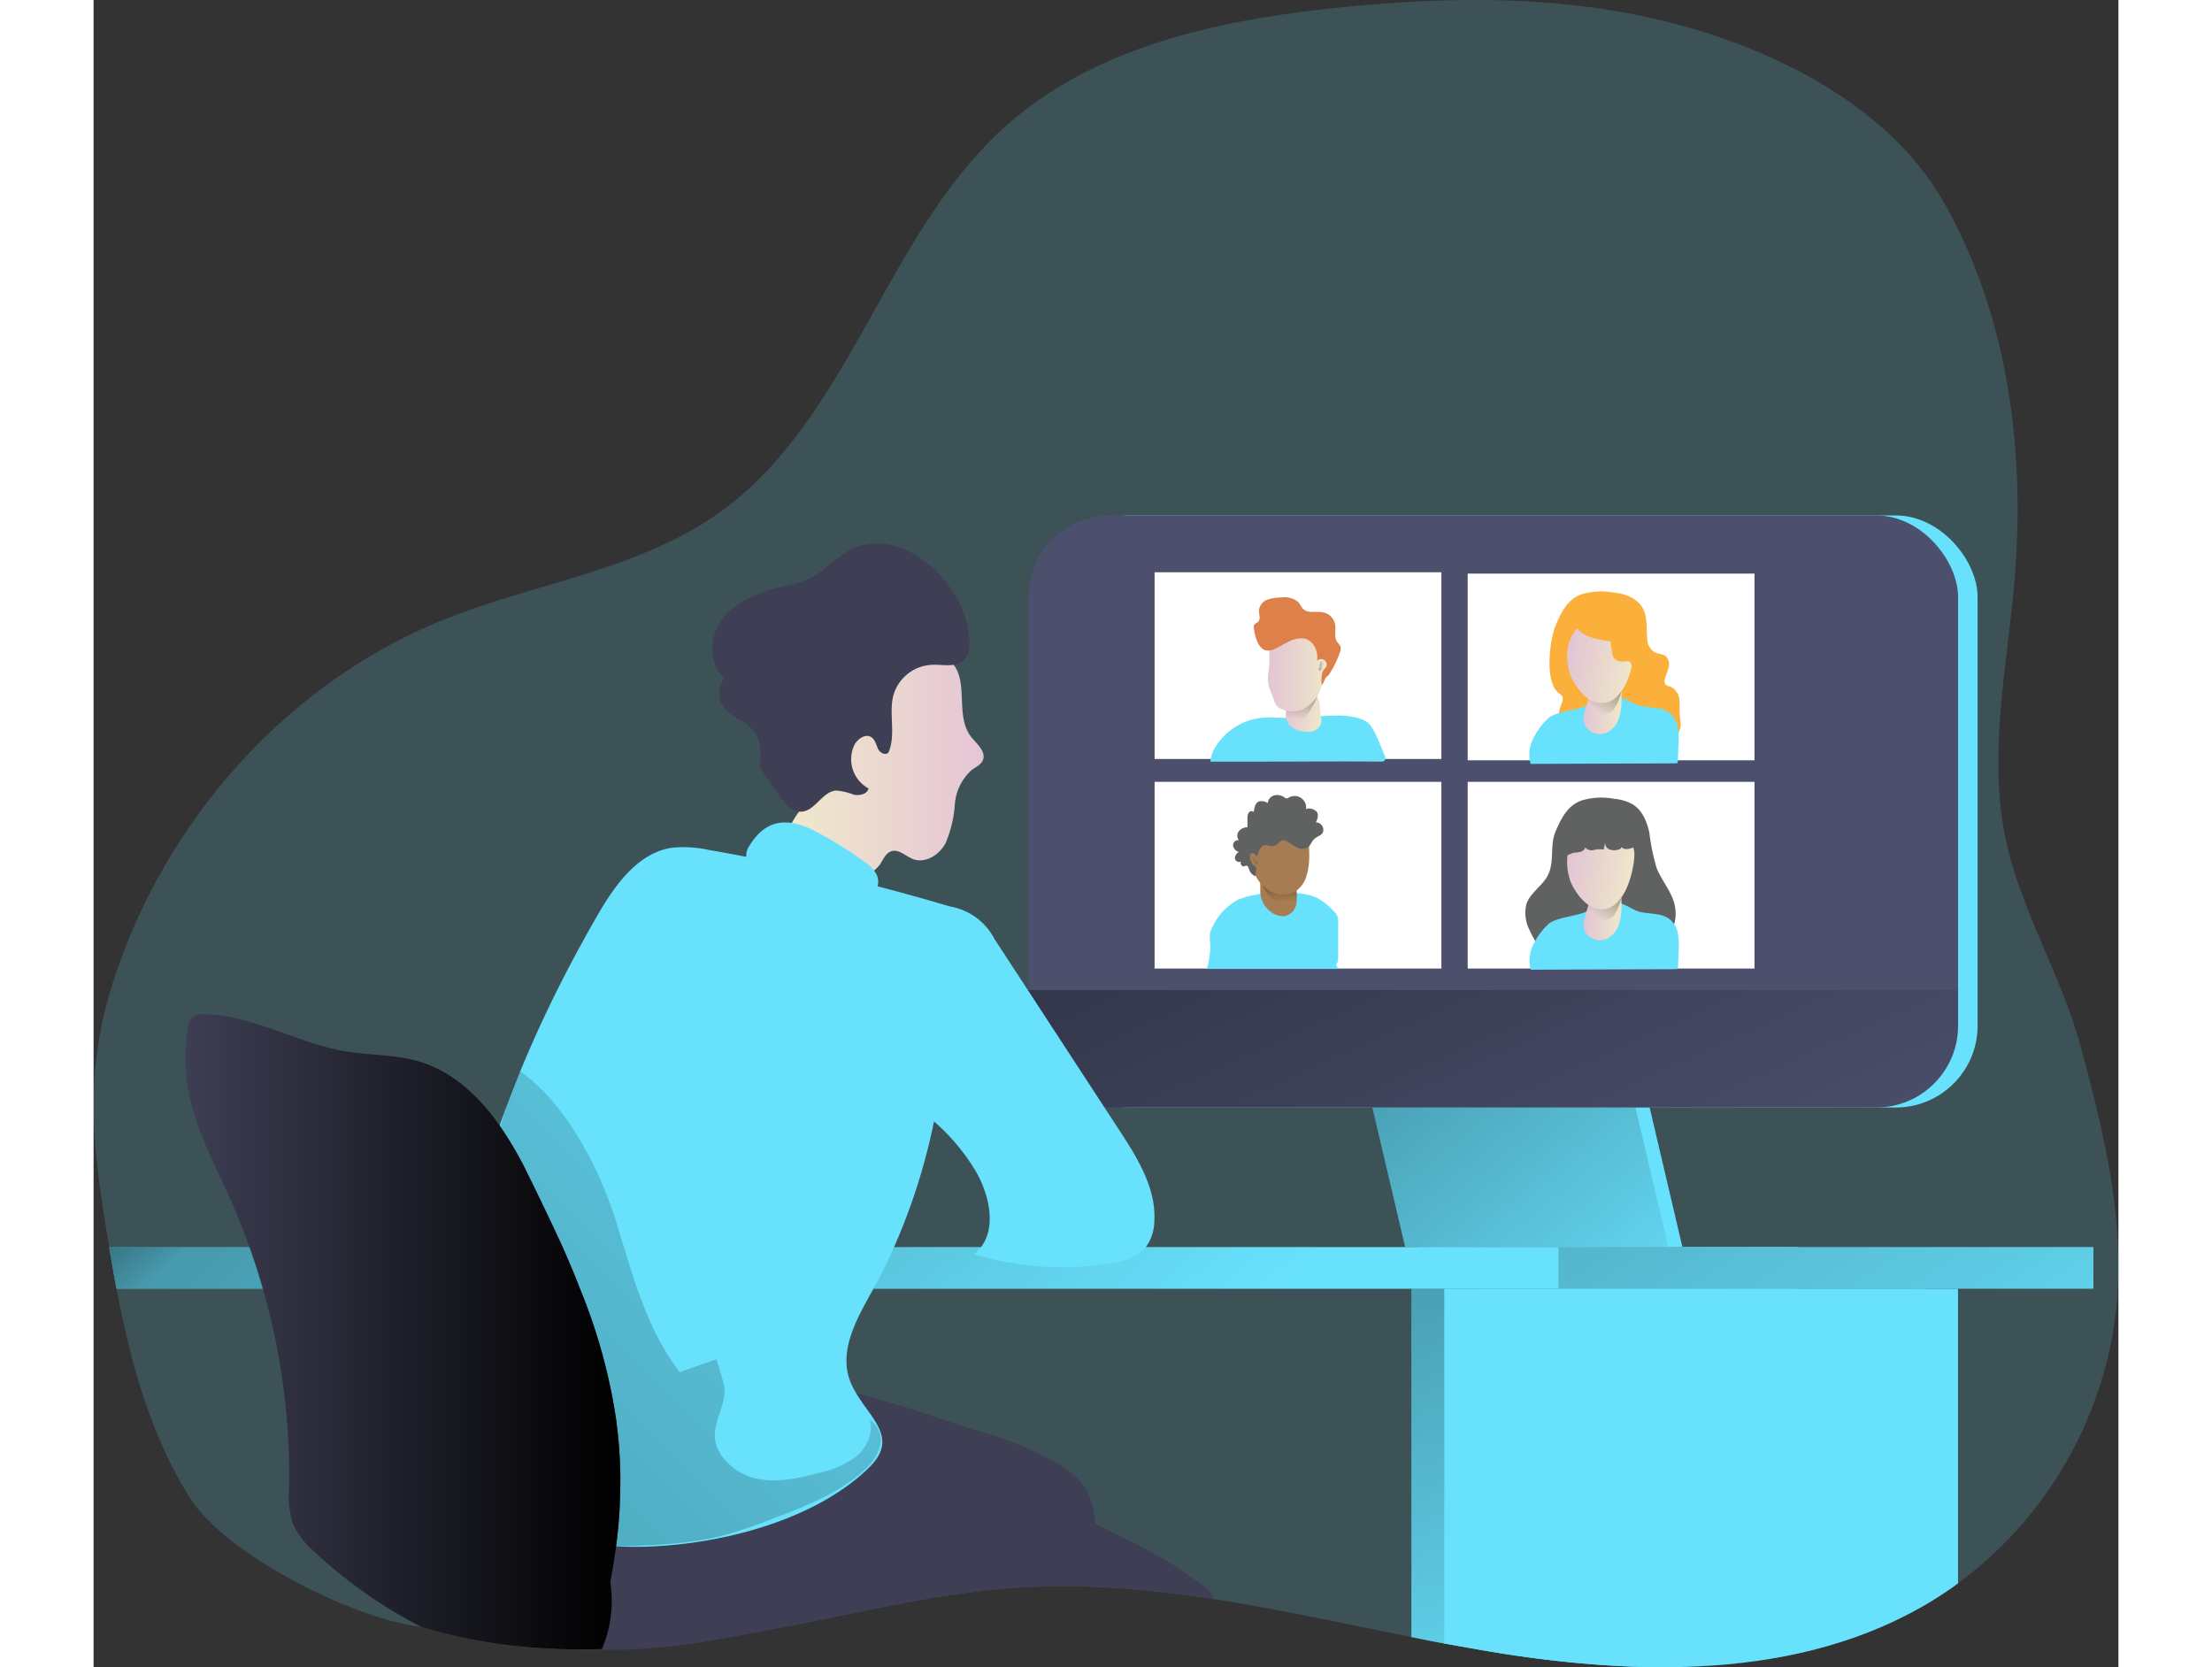 <svg id="Layer_1" data-name="Layer 1" xmlns="http://www.w3.org/2000/svg" xmlns:xlink="http://www.w3.org/1999/xlink" viewBox="0 0 349.56 287.81" width="406" height="306" class="illustration styles_illustrationTablet__1DWOa"><rect x="0" y="0" width="349.56" height="287.81" fill="#333333" stroke="none"/><defs><linearGradient id="linear-gradient" x1="277.57" y1="148.16" x2="310.98" y2="31.41" gradientTransform="matrix(1, 0, 0, -1, 0, 352)" gradientUnits="userSpaceOnUse"><stop offset="0.01"></stop><stop offset="0.08" stop-opacity="0.69"></stop><stop offset="0.21" stop-opacity="0.32"></stop><stop offset="1" stop-opacity="0"></stop></linearGradient><linearGradient id="linear-gradient-2" x1="240.46" y1="168.79" x2="299.59" y2="96.15" gradientTransform="matrix(1, 0, 0, -1, -26.39, 328.48)" xlink:href="#linear-gradient"></linearGradient><linearGradient id="linear-gradient-3" x1="242.97" y1="208.75" x2="290.27" y2="103.45" xlink:href="#linear-gradient"></linearGradient><linearGradient id="linear-gradient-4" x1="93.46" y1="203.16" x2="201.02" y2="80.4" xlink:href="#linear-gradient"></linearGradient><linearGradient id="linear-gradient-5" x1="-1227.2" y1="-205.25" x2="-1193.25" y2="-205.25" gradientTransform="matrix(-1, 0, 0, 1, -1047.16, 360.29)" gradientUnits="userSpaceOnUse"><stop offset="0" stop-color="#e5c5d5"></stop><stop offset="0.42" stop-color="#ead4d1"></stop><stop offset="1" stop-color="#f0e9cb"></stop></linearGradient><linearGradient id="linear-gradient-6" x1="26.11" y1="5.47" x2="198.18" y2="177.53" xlink:href="#linear-gradient"></linearGradient><linearGradient id="linear-gradient-7" x1="42.25" y1="98.59" x2="117.33" y2="98.59" gradientTransform="matrix(1, 0, 0, -1, 0, 352)" gradientUnits="userSpaceOnUse"><stop offset="0" stop-opacity="0"></stop><stop offset="0.99"></stop></linearGradient><linearGradient id="linear-gradient-8" x1="250.87" y1="222.62" x2="362.37" y2="53.68" gradientTransform="matrix(1, 0, 0, -1, -26.39, 328.48)" xlink:href="#linear-gradient"></linearGradient><linearGradient id="linear-gradient-9" x1="-153.53" y1="-266.7" x2="-147.12" y2="-266.7" gradientTransform="matrix(0.96, 0.27, -0.27, 0.96, 307.74, 442.77)" gradientUnits="userSpaceOnUse"><stop offset="0" stop-color="#e3c5d5"></stop><stop offset="0.42" stop-color="#e8d3cf"></stop><stop offset="1" stop-color="#efe8cb"></stop></linearGradient><linearGradient id="linear-gradient-10" x1="-9.71" y1="-246.95" x2="-6.92" y2="-262.08" gradientTransform="translate(244.13 394.71)" gradientUnits="userSpaceOnUse"><stop offset="0" stop-color="#010101" stop-opacity="0"></stop><stop offset="0.95" stop-color="#010101"></stop></linearGradient><linearGradient id="linear-gradient-11" x1="-14.99" y1="-255.44" x2="-4.33" y2="-255.44" gradientTransform="translate(244.13 394.71)" xlink:href="#linear-gradient-9"></linearGradient><linearGradient id="linear-gradient-12" x1="-5.46" y1="-256.14" x2="-8.18" y2="-256.46" xlink:href="#linear-gradient-10"></linearGradient><linearGradient id="linear-gradient-13" x1="39.47" y1="-214.31" x2="46.06" y2="-214.31" gradientTransform="translate(244.13 394.71)" xlink:href="#linear-gradient-9"></linearGradient><linearGradient id="linear-gradient-14" x1="41.68" y1="-212.92" x2="51.52" y2="-226.46" xlink:href="#linear-gradient-10"></linearGradient><linearGradient id="linear-gradient-15" x1="-47.51" y1="-244.73" x2="-36.02" y2="-244.73" gradientTransform="matrix(0.99, 0.16, -0.16, 0.99, 288.9, 421.81)" xlink:href="#linear-gradient-9"></linearGradient><linearGradient id="linear-gradient-16" x1="39.47" y1="-249.9" x2="46.06" y2="-249.9" gradientTransform="translate(244.13 394.71)" xlink:href="#linear-gradient-9"></linearGradient><linearGradient id="linear-gradient-17" x1="41.68" y1="-248.51" x2="51.52" y2="-262.05" xlink:href="#linear-gradient-10"></linearGradient><linearGradient id="linear-gradient-18" x1="-53.18" y1="-279.77" x2="-41.69" y2="-279.77" gradientTransform="matrix(0.99, 0.16, -0.16, 0.99, 288.9, 421.81)" xlink:href="#linear-gradient-9"></linearGradient><linearGradient id="linear-gradient-19" x1="-12.99" y1="-215.5" x2="-13.22" y2="-227.05" xlink:href="#linear-gradient-10"></linearGradient><linearGradient id="linear-gradient-20" x1="-17.48" y1="-222.44" x2="-16.24" y2="-223.12" xlink:href="#linear-gradient-10"></linearGradient></defs><title _mstHash="296248" _mstTextHash="4550">2</title><path d="M375.64,248.91a68.27,68.27,0,0,1-27.38,47.94q-2.1,1.54-4.32,2.91c-14.79,9.07-32.09,11.9-49.63,11.53a194.32,194.32,0,0,1-29.08-3.06l-5.66-1c-1.89-.33-3.79-.73-5.68-1.11-11.37-2.26-22.73-4.78-34.13-6.54a180.1,180.1,0,0,0-22.59-2.18H197c-3.91-.11-7.83,0-11.75.24a164.94,164.94,0,0,0-19.42,2.72c-3,.55-5.92,1.16-8.87,1.76s-5.64,1.16-8.47,1.71c-5.37,1-10.53,1.95-15.53,2.67h0a166.16,166.16,0,0,1-18.76,1.72,105.92,105.92,0,0,1-10.69-.17A90.39,90.39,0,0,1,83,304.38h0c-11.39-1.28-33.78-12.31-40.12-22.5C36.13,271,32.73,258.52,30.35,246c-.45-2.4-.88-4.8-1.27-7.19-.18-1.1-.36-2.2-.53-3.29C26,219.85,24.87,207.81,30,192.3c9.06-27.63,30.35-51.42,57.56-62.09,15.61-6.13,33-8.39,46.72-18.1C157,96,163,63.94,183.83,45.32c15.41-13.78,36.87-18.38,57.45-20.48,17.23-1.77,34.78-2.14,51.77,1.31,19.82,4,42.52,14.2,52.83,32.42,11.05,19.52,14,42.86,12.15,64.94-1.25,14.92-4.74,30.64-1.4,45.52,2.73,12.11,9.51,23,12.81,35.19C373.39,218.82,377.07,233.86,375.64,248.91Z" transform="translate(-26.39 -23.52)" fill="#68e1fd" opacity="0.18" style="isolation: isolate;"></path><path d="M342.58,246v50.86q-2.1,1.54-4.32,2.91c-13.19,8.09-28.38,11.21-43.95,11.53a194.32,194.32,0,0,1-29.08-3.06l-5.66-1c-1.89-.33-3.79-.73-5.68-1.11V246Z" transform="translate(-26.39 -23.52)" fill="#68e1fd"></path><path d="M342.58,246v50.86q-2.1,1.54-4.32,2.91c-13.19,8.09-28.38,11.21-43.95,11.53a194.32,194.32,0,0,1-29.08-3.06l-5.66-1c-1.89-.33-3.79-.73-5.68-1.11V246Z" transform="translate(-26.39 -23.52)" fill="url(#linear-gradient)"></path><polygon points="274.29 215.28 228.87 215.28 220.61 180.11 266.03 180.11 274.29 215.28" fill="#68e1fd"></polygon><polygon points="271.85 215.28 226.43 215.28 218.17 180.11 263.59 180.11 271.85 215.28" fill="#68e1fd"></polygon><polygon points="271.85 215.28 226.43 215.28 218.17 180.11 263.59 180.11 271.85 215.28" fill="url(#linear-gradient-2)"></polygon><rect x="164.76" y="88.98" width="160.49" height="102.21" rx="14.13" fill="#68e1fd"></rect><rect x="161.39" y="88.98" width="160.49" height="102.21" rx="14.13" fill="#4c506d"></rect><path d="M348.26,194.43v6.14a14.13,14.13,0,0,1-14.13,14.13H201.9a14.13,14.13,0,0,1-14.13-14.13h0v-6.14Z" transform="translate(-26.39 -23.52)" fill="url(#linear-gradient-3)"></path><path d="M199.25,286.57a26.14,26.14,0,0,1-2.08,10.79H197c-3.91-.11-7.83,0-11.75.24a164.94,164.94,0,0,0-19.42,2.72c-3,.55-5.92,1.16-8.87,1.76s-5.64,1.16-8.47,1.71c-5.37,1-10.53,1.95-15.53,2.67a47.61,47.61,0,0,1-17-12.17c-.51-.57-1-1.15-1.48-1.74-.61-.77-1.19-1.57-1.73-2.41a18.26,18.26,0,0,1-3.09-7.86,11.66,11.66,0,0,1,.12-3.44c.75-3.93,3.62-7.06,6.86-9.47.35-.26.7-.52,1.06-.76a40,40,0,0,1,24.37-7.1c.72,0,1.45.06,2.17.11A75,75,0,0,1,158,264c7.12,1.82,14.23,4.37,21.26,6.62a56.68,56.68,0,0,1,14.79,6.31,12.64,12.64,0,0,1,3.39,3.21A12,12,0,0,1,199.25,286.57Z" transform="translate(-26.39 -23.52)" fill="#3e3e54"></path><path d="M197,297.36c-3.91-.11-7.83,0-11.75.24a164.94,164.94,0,0,0-19.42,2.72c-3,.55-5.92,1.16-8.87,1.76s-5.64,1.16-8.47,1.71c-15.14,2.95-29.14,6.34-44.72,3.44a6.37,6.37,0,0,1-2.61-.91,6,6,0,0,1-1.89-3.12,27.57,27.57,0,0,1,1.63-20.69c3.8-7.49,9.83-10.46,16.88-14,8.13-4.12,15-7.23,24.37-7,.72,0,1.45.06,2.17.11A76.51,76.51,0,0,1,158,264c7,1.82,14.07,4.34,21,6.57a56.39,56.39,0,0,1,14.79,6.31,12.48,12.48,0,0,1,3.4,3.2,12.08,12.08,0,0,1,1.79,6.38h0A26,26,0,0,1,197,297.36Z" transform="translate(-26.39 -23.52)" fill="#3e3e54"></path><path d="M219.76,299.54a180.1,180.1,0,0,0-22.59-2.18H197c-3.91-.11-7.83,0-11.75.24a164.94,164.94,0,0,0-19.42,2.72c-3,.55-5.92,1.16-8.87,1.76-8.45-1.51-17-2.73-25.36-4.58A28.41,28.41,0,0,1,120,292.89a13.24,13.24,0,0,1-2.35-2.38,11.38,11.38,0,0,1-.84-1.25,10.07,10.07,0,0,1-1.48-5.81,7.25,7.25,0,0,1,.28-1.6,13.89,13.89,0,0,1,6.09-7.1,28.71,28.71,0,0,1,14.42-5.32c3.49-.19,7,.51,10.44.32,3.1-.17,5.24-1.89,8-2.3a15.35,15.35,0,0,1,6.25.55c4.73,1.3,9.61,4.14,13.32,6l25,12.48.19.09,5,2.5A72.27,72.27,0,0,1,217.58,297,4.58,4.58,0,0,1,219.76,299.54Z" transform="translate(-26.39 -23.52)" fill="#3e3e54"></path><path d="M320.52,238.8V246H30.35c-.45-2.4-.88-4.8-1.27-7.19Z" transform="translate(-26.39 -23.52)" fill="#68e1fd"></path><path d="M320.52,238.8V246H30.35c-.45-2.4-.88-4.8-1.27-7.19Z" transform="translate(-26.39 -23.52)" fill="url(#linear-gradient-4)"></path><path d="M174,137.37c-3.46-3.07-10.7-3.81-14-.42-2.44,2.5-2.6,6.4-3.2,9.87a31.16,31.16,0,0,1-6.11,13.69c-1.68,2.14-3.7,4.16-4.42,6.77a3.9,3.9,0,0,0,0,2.61,5.24,5.24,0,0,0,2.16,2.09,19.69,19.69,0,0,0,6.88,3.2,6.73,6.73,0,0,0,6.8-2.37c.58-.86,1-2,2-2.34,1.3-.41,2.47.85,3.73,1.35,2.13.81,4.57-.72,5.63-2.74a20.56,20.56,0,0,0,1.6-6.64,8.79,8.79,0,0,1,2.93-6c.69-.51,1.57-.89,1.91-1.68.61-1.46-1-2.79-2-4C174.84,146.76,177.92,140.64,174,137.37Z" transform="translate(-26.39 -23.52)" fill="url(#linear-gradient-5)"></path><path d="M172.91,123.24c-4.35-5-11-7.83-16.68-4.34-2.14,1.32-3.84,3.31-6.09,4.42a19.93,19.93,0,0,1-4.33,1.34c-3.86.92-7.86,2.22-10.47,5.2s-3.1,8.12-.05,10.65a4.44,4.44,0,0,0,.36,5.73,19.77,19.77,0,0,0,3,1.95c3,2,3,4.25,2.77,7.29a2.49,2.49,0,0,0,.59,1.37l2.74,4c.95,1.35,2.21,2.79,3.82,2.79,2.38-.11,3.6-3.45,6-3.65a10.33,10.33,0,0,1,3,.7c1,.24,2.36-.05,2.61-1.06a5.74,5.74,0,0,1-2.46-7.48c.57-1.12,2-2.07,3-1.33.61.45.76,1.28,1.11,2s1.36,1.17,1.81.56c1.33-3.13-.08-6.88.9-10.08a7.25,7.25,0,0,1,6.41-5c1.25-.1,2.51.16,3.76,0a3,3,0,0,0,2.73-2.21C178.09,131.73,176.13,126.91,172.91,123.24Z" transform="translate(-26.39 -23.52)" fill="#3e3e54"></path><path d="M139.61,169.53a2.78,2.78,0,0,0-.46,2.35,2.14,2.14,0,0,0,2,1.09c5.67.55,11.59,1.33,16.89,4.1,1.15.55,2.66,1.14,3.46,0a2.79,2.79,0,0,0,0-2.69,5.75,5.75,0,0,0-1.75-1.89,66,66,0,0,0-7.19-4.61C147.93,165.15,143.17,163.71,139.61,169.53Z" transform="translate(-26.39 -23.52)" fill="#68e1fd"></path><path d="M157.43,262.92c2.7,5.38,8.36,8.66,2.7,14.09-10,9.63-27.67,13.67-41.06,13.54-9-.08-18.25-2.14-25.3-7.7a14.46,14.46,0,0,1-4.88-6.14,17.31,17.31,0,0,1-.8-5c-1.77-31.58,9.43-62.68,25.23-90.07,3-5.24,7-10.9,12.94-11.78a20.31,20.31,0,0,1,6.41.4A362.92,362.92,0,0,1,174.22,180a10.67,10.67,0,0,1,7.7,5.62l21.59,33.07c3.12,4.78,6.36,10,6,15.69a7.69,7.69,0,0,1-1.6,4.61,9.85,9.85,0,0,1-6,2.63,52.24,52.24,0,0,1-23.54-1.6c4.26-3.27,2.92-10.06.11-14.65a35.94,35.94,0,0,0-7-8.26,106.35,106.35,0,0,1-8.8,25.77C159.68,249,154,256.14,157.43,262.92Z" transform="translate(-26.39 -23.52)" fill="#68e1fd"></path><path d="M95.93,220.64c.55-2.06,2.15-8.6,4.11-12.2,7.81,5.57,13.54,16.44,16.43,25.59s5.24,18.77,11.11,26.35l6.36-2.21,1.18,4c.94,3.16-1.73,6.41-1.46,9.61s3.49,6,6.53,6.84c3.66,1,7.56.18,11.23-.79A16.93,16.93,0,0,0,158,275c1.85-1.52,3.07-4.06,2.38-6.35a4.06,4.06,0,0,1,1.74,4.63,8.94,8.94,0,0,1-3,4.3c-4.44,3.9-10.09,6.07-15.61,8.16a81.74,81.74,0,0,1-8.08,2.75c-6.24,1.65-12.77,1.81-19.22,2-3.92.09-6.27-.52-8-4.4-2.48-5.53-2.66-11.77-3.26-17.81A313.36,313.36,0,0,0,95.93,220.64Z" transform="translate(-26.39 -23.52)" fill="url(#linear-gradient-6)"></path><path d="M117.33,278.58q0,2.58-.12,5.25c-.09,1.77-.25,3.58-.47,5.43l-.15,1.21c-.17,1.26-.36,2.53-.59,3.82a.33.33,0,0,0,0,.14c-.13.71-.27,1.43-.41,2.16a21.33,21.33,0,0,1-1.44,11.6h0a105.92,105.92,0,0,1-10.69-.17A90,90,0,0,1,83,304.38h0a81.47,81.47,0,0,1-18.65-13.13,13.6,13.6,0,0,1-3.59-4.81,16.29,16.29,0,0,1-.61-6.17A116.83,116.83,0,0,0,55.62,246c-.69-2.42-1.47-4.82-2.32-7.19-1-2.69-2-5.34-3.19-8-2.74-6.17-6.06-12.19-7.31-18.82a30.81,30.81,0,0,1-.12-11,2.92,2.92,0,0,1,.7-1.76,3,3,0,0,1,2.28-.63c8.34.23,15.92,5,24.16,6.41,4.23.72,8.62.53,12.73,1.75,5.85,1.72,10.35,6,13.9,11a62,62,0,0,1,4.86,8.35c2.14,4.35,4.14,8.51,6,12.56,1.08,2.43,2.09,4.82,3,7.19a97,97,0,0,1,6.37,23.23v.15A74.91,74.91,0,0,1,117.33,278.58Z" transform="translate(-26.39 -23.52)" fill="#3e3e54"></path><path d="M117.33,278.58q0,2.58-.12,5.25c-.09,1.77-.25,3.58-.47,5.43l-.15,1.21c-.17,1.26-.36,2.53-.59,3.82a.33.33,0,0,0,0,.14c-.13.71-.27,1.43-.41,2.16a21.33,21.33,0,0,1-1.44,11.6h0a105.92,105.92,0,0,1-10.69-.17A90,90,0,0,1,83,304.38h0a81.47,81.47,0,0,1-18.65-13.13,13.6,13.6,0,0,1-3.59-4.81,16.29,16.29,0,0,1-.61-6.17A116.83,116.83,0,0,0,55.62,246c-.69-2.42-1.47-4.82-2.32-7.19-1-2.69-2-5.34-3.19-8-2.74-6.17-6.06-12.19-7.31-18.82a30.81,30.81,0,0,1-.12-11,2.92,2.92,0,0,1,.7-1.76,3,3,0,0,1,2.28-.63c8.34.23,15.92,5,24.16,6.41,4.23.72,8.62.53,12.73,1.75,5.85,1.72,10.35,6,13.9,11a62,62,0,0,1,4.86,8.35c2.14,4.35,4.14,8.51,6,12.56,1.08,2.43,2.09,4.82,3,7.19a97,97,0,0,1,6.37,23.23v.15A74.91,74.91,0,0,1,117.33,278.58Z" transform="translate(-26.39 -23.52)" fill="url(#linear-gradient-7)"></path><rect x="252.89" y="215.28" width="92.35" height="7.19" fill="#68e1fd"></rect><rect x="252.89" y="215.28" width="92.35" height="7.19" fill="url(#linear-gradient-8)"></rect><path d="M348.26,246v50.86q-2.1,1.54-4.32,2.91c-23,14.11-52.13,13.12-78.71,8.47l-5.66-1V246Z" transform="translate(-26.39 -23.52)" fill="#68e1fd"></path><rect x="183.17" y="98.79" width="49.51" height="32.23" fill="#fff"></rect><path d="M220.12,152.39a10.67,10.67,0,0,1,9.42-5c1.31,0,2.63.09,3.93.09,3.76,0,9.42-1.31,12.66.62,1.34.79,2.46,4.37,3.12,5.79a.85.85,0,0,1,.05.88c-.19.25-.48.23-.75.23-6.67-.07-13.32,0-20,0h-9.36A5.45,5.45,0,0,1,220.12,152.39Z" transform="translate(-26.39 -23.52)" fill="#68e1fd"></path><path d="M233.22,149a3.43,3.43,0,0,0,1,.53,4.68,4.68,0,0,0,2.34.31,2.17,2.17,0,0,0,1.73-1.45,3.08,3.08,0,0,0,0-1.21l-.16-1.44a4.9,4.9,0,0,0-.52-2.06,2.55,2.55,0,0,0-3.09-1,3.38,3.38,0,0,0-1.6,1.69C232.2,146,231.63,147.7,233.22,149Z" transform="translate(-26.39 -23.52)" fill="url(#linear-gradient-9)"></path><path d="M237.64,143.68s-1.52,4.38-3.72,4.38-1.62-2.13-1.62-2.13Z" transform="translate(-26.39 -23.52)" fill="url(#linear-gradient-10)"></path><path d="M229.27,141.92c.19.76.55,1.46.8,2.2a4.58,4.58,0,0,0,.41,1,2.45,2.45,0,0,0,1.28.93,4.62,4.62,0,0,0,3.41-.11,6.05,6.05,0,0,0,3.08-3.54c.55-1.51,1.51-3,1.55-4.63,0-.69-.83-1.52-1.07-2.17a5.09,5.09,0,0,0-1.32-1.8,6.29,6.29,0,0,0-1.58-1.23,4.83,4.83,0,0,0-4.59.55,4,4,0,0,0-1.2,1c-.78,1.07-.66,2.38-.67,3.63C229.36,139.19,228.92,140.5,229.27,141.92Z" transform="translate(-26.39 -23.52)" fill="url(#linear-gradient-11)"></path><path d="M227.43,134.58a7.6,7.6,0,0,1-.71-2.51.94.94,0,0,1,0-.62c.14-.29.51-.38.73-.61.47-.5.1-1.3.13-2a2.19,2.19,0,0,1,1.38-1.77,6.41,6.41,0,0,1,2.33-.39,3.83,3.83,0,0,1,3,.71c.4.4.61,1,1,1.33.91.75,2.29.26,3.44.53a2.62,2.62,0,0,1,2,2.09c.16,1-.23,2.13.34,3a3.57,3.57,0,0,1,.57.77,1.44,1.44,0,0,1-.09,1,16.49,16.49,0,0,1-1.79,3.71,1.55,1.55,0,0,1-.54.57c-.24.12-.65,1.53-.79,1.31a4.68,4.68,0,0,1,.22-2.43,3,3,0,0,0,.63-.84,1,1,0,0,0-.86-1.13,1,1,0,0,0-.82.27c.26-1.6-.6-3.49-2.19-3.82a4.5,4.5,0,0,0-2.76.57C230.81,135.15,228.84,137.11,227.43,134.58Z" transform="translate(-26.39 -23.52)" fill="#dd8049"></path><path d="M238.2,137.85a.26.26,0,0,1,.15-.16.41.41,0,0,1,.24.08.54.54,0,0,1,.28.31.55.55,0,0,1,0,.31,2.22,2.22,0,0,1-.24.6.71.71,0,0,1-.52.35c-.1,0-.25-.23-.25-.32s.1-.14.14-.23C238.12,138.51,238,138.16,238.2,137.85Z" transform="translate(-26.39 -23.52)" fill="url(#linear-gradient-12)"></path><rect x="237.22" y="99.02" width="49.51" height="32.23" fill="#fff"></rect><rect x="237.22" y="134.97" width="49.51" height="32.23" fill="#fff"></rect><rect x="183.17" y="134.97" width="49.51" height="32.23" fill="#fff"></rect><path d="M283.23,161.72a11.88,11.88,0,0,1,5.68-.3,8.1,8.1,0,0,1,3.08.89c1.74,1,2.61,3.09,3,5.07a36.4,36.4,0,0,0,1.22,5.94c.85,2.18,2.53,4,3.1,6.28a6.86,6.86,0,0,1-5,8.3,7,7,0,0,1-1.7.2c-1.46,0-2.88-.48-4.34-.48-3,0-5.89,2.06-8.84,1.46-2.42-.5-4.15-2.69-5.14-5a6.45,6.45,0,0,1-.55-4.46c.66-2,2.77-3.16,3.71-5,1.19-2.35.3-5.14,1.32-7.53C279.7,164.91,280.81,162.59,283.23,161.72Z" transform="translate(-26.39 -23.52)" fill="#606161"></path><path d="M293.61,181c1.62.32,3.44.17,4.76,1.12a4.16,4.16,0,0,1,1.52,2.49,12.07,12.07,0,0,1,.14,2.94l-.11,2.9a.46.46,0,0,1-.08.3.51.51,0,0,1-.34.08l-25,.09a6,6,0,0,1,.65-4.72,11,11,0,0,1,2.52-3.26c1.52-1.15,5.06-1.25,6.73-2.2.44-.24,0-.59.53-.72s.28-.7.76-.71a17.92,17.92,0,0,1,4.39.19C291.31,179.86,292.28,180.73,293.61,181Z" transform="translate(-26.39 -23.52)" fill="#68e1fd"></path><path d="M283.84,181.84a5.15,5.15,0,0,0-.24,1.23,2.72,2.72,0,0,0,1.32,2.36,3,3,0,0,0,2.73.14,4.09,4.09,0,0,0,2-2.3,9,9,0,0,0,.51-3.09,25.37,25.37,0,0,0-.25-4.18.85.85,0,0,0-.7-1H289a3.76,3.76,0,0,0-4,2.26,7.72,7.72,0,0,0-.34,1.57A30.3,30.3,0,0,1,283.84,181.84Z" transform="translate(-26.39 -23.52)" fill="url(#linear-gradient-13)"></path><path d="M284.46,179.72s-.15,1.28.43,1.76,2.87,1.59,4,0a8.09,8.09,0,0,0,1.31-3.41Z" transform="translate(-26.39 -23.52)" fill="url(#linear-gradient-14)"></path><path d="M281.29,175.5c.29.94,2.06,4.25,4.49,4.85,5.25,1.3,6.84-7.93,6.58-9.87a8,8,0,0,0-2.41-4.21,4.62,4.62,0,0,0-4.77-.55C281.06,167.48,280,171.49,281.29,175.5Z" transform="translate(-26.39 -23.52)" fill="url(#linear-gradient-15)"></path><path d="M279.59,170.35a1.08,1.08,0,0,0,.81.81,2.94,2.94,0,0,0,1.26-.35c.5-.15,1-.09,1.55-.28s.89-.8.6-1.22c-.15.64.7,1.06,1.35,1a4.24,4.24,0,0,1,1.94-.12l.25-1.28a1.18,1.18,0,0,0,.77,1.26,2.48,2.48,0,0,0,1.57,0c.23-.06.51-.24.42-.46.53.64,1.55.37,2.32,0a.57.57,0,0,0,.3-.23.55.55,0,0,0,0-.4,13.62,13.62,0,0,0-1.33-3.59,4.68,4.68,0,0,0-3-2.26,6.21,6.21,0,0,0-2.19.12,8,8,0,0,0-4.89,2.75C280.42,167.17,279.2,169,279.59,170.35Z" transform="translate(-26.39 -23.52)" fill="#606161"></path><path d="M283.23,126.12a12,12,0,0,1,5.68-.29,8.1,8.1,0,0,1,3.08.89c3.06,1.81,2.34,4.4,2.62,7.23a2.68,2.68,0,0,0,1.43,2.24c.58.25,1.28.22,1.77.62a2,2,0,0,1,.47,2c-.17.69-.51,1.33-.65,2a1.09,1.09,0,0,0,.09.81c.21.31.64.36,1,.5a2.7,2.7,0,0,1,1.43,2.21c.12.91,0,1.83.07,2.75a10,10,0,0,1,.15,1.73c-.12,1.77-1.89,3.07-3.66,3.3a12.1,12.1,0,0,1-5.21-.93,11.25,11.25,0,0,0-5.22-.84c-1.9.31-3.91,1.55-5.59.62a3.33,3.33,0,0,1-1.51-2.85,9.67,9.67,0,0,1,.69-3.28,1.47,1.47,0,0,0,.09-1.05,2.06,2.06,0,0,0-.65-.63c-2.46-1.91-1.56-9.17-.52-11.64C279.7,129.32,280.81,127,283.23,126.12Z" transform="translate(-26.39 -23.52)" fill="#fbb03b"></path><path d="M293.61,145.41c1.62.32,3.44.17,4.76,1.12a4.16,4.16,0,0,1,1.52,2.49,11.89,11.89,0,0,1,.11,3l-.11,2.9a.43.43,0,0,1-.08.29.46.46,0,0,1-.34.09l-25,.09a6,6,0,0,1,.65-4.72,11,11,0,0,1,2.52-3.26c1.52-1.15,5.06-1.25,6.73-2.2.44-.24,0-.59.53-.72s.28-.7.76-.71a17.92,17.92,0,0,1,4.39.19C291.31,144.27,292.28,145.14,293.61,145.41Z" transform="translate(-26.39 -23.52)" fill="#68e1fd"></path><path d="M283.84,146.25a5.15,5.15,0,0,0-.24,1.23,2.72,2.72,0,0,0,1.32,2.36,3,3,0,0,0,2.73.14,4.09,4.09,0,0,0,2-2.3,9,9,0,0,0,.51-3.09,25.37,25.37,0,0,0-.25-4.18.85.85,0,0,0-.7-1H289a3.76,3.76,0,0,0-4,2.26,7.72,7.72,0,0,0-.34,1.57A30.3,30.3,0,0,1,283.84,146.25Z" transform="translate(-26.39 -23.52)" fill="url(#linear-gradient-16)"></path><path d="M284.46,144.13s-.15,1.28.43,1.76,2.87,1.59,4,0a8.09,8.09,0,0,0,1.31-3.41Z" transform="translate(-26.39 -23.52)" fill="url(#linear-gradient-17)"></path><path d="M281.29,139.91c.29.94,2.06,4.25,4.49,4.85,5.25,1.3,6.84-7.93,6.58-9.87a8,8,0,0,0-2.41-4.21,4.62,4.62,0,0,0-4.77-.55C281.06,131.89,280,135.9,281.29,139.91Z" transform="translate(-26.39 -23.52)" fill="url(#linear-gradient-18)"></path><path d="M224,178.82a17.47,17.47,0,0,1,6.63-1.13c2.47-.1,5.12-.13,7.17.94a10.4,10.4,0,0,1,2.56,2.06,3.53,3.53,0,0,1,.69.85,2.72,2.72,0,0,1,.2,1.26v5.86a2.19,2.19,0,0,1-.2,1.13c-.54,1,1.35,1,0,1H218.47c.36,0,.74-3.34.73-3.68,0-1.16-.36-2.15.2-3.24A10.23,10.23,0,0,1,224,178.82Z" transform="translate(-26.39 -23.52)" fill="#68e1fd"></path><path d="M229.59,180.9a3.38,3.38,0,0,0,2.48.76,2.63,2.63,0,0,0,2-2.36c.15-1.05-.09-2.13,0-3.2a6.7,6.7,0,0,0,0-2,3,3,0,0,0-2.49-1.91,3.55,3.55,0,0,0-3,1.1c-1.05,1.17-.73,2.57-.78,4A4.46,4.46,0,0,0,229.59,180.9Z" transform="translate(-26.39 -23.52)" fill="#a67c52"></path><path d="M228.08,176s1.18,3.42,3.45,3.42,2.59-1.15,2.59-1.15l-.1-1.84Z" transform="translate(-26.39 -23.52)" fill="url(#linear-gradient-19)"></path><path d="M236.24,171.88a11.28,11.28,0,0,1-.5,3,4.68,4.68,0,0,1-1.73,2.41,4.27,4.27,0,0,1-4,.3,6.07,6.07,0,0,1-3-2.89,10.8,10.8,0,0,1-1.21-4,5.83,5.83,0,0,1,.57-3.13,4.32,4.32,0,0,1,2.6-2,10.11,10.11,0,0,1,3.33-.34,6.11,6.11,0,0,1,2.67.51,2.26,2.26,0,0,1,1.34,2.38C236.12,169.29,236.31,170.62,236.24,171.88Z" transform="translate(-26.39 -23.52)" fill="#a67c52"></path><path d="M227.27,171.38c-.29-.15-.45-.54-.77-.57a.5.5,0,0,0-.47.3,1,1,0,0,0,0,.59,2.12,2.12,0,0,0,.67,1.21,1.18,1.18,0,0,1,.39.44,1,1,0,0,1,0,.43l-.13,1a1.82,1.82,0,0,1-1.07-1.13c-.08-.21-.16-.62-.44-.68s-.47.3-.81,0a.61.61,0,0,1-.15-.79c-.32.35-1,0-1.06-.43a1.19,1.19,0,0,1,.68-1.14,1.42,1.42,0,0,1-1-1.1.86.86,0,0,1,.76-.95,1,1,0,0,1,.24,0,1.25,1.25,0,0,1,0-1.55,1.92,1.92,0,0,1,1.48-.68v-1.52a1.84,1.84,0,0,1,.22-1,.6.6,0,0,1,.83-.15l.05,0c.07-.71.25-1.55.91-1.8a2,2,0,0,1,1.5.29,1.51,1.51,0,0,1,1.13-1.33,2.18,2.18,0,0,1,1.78.38.48.48,0,0,0,.22.12.55.55,0,0,0,.31,0,2,2,0,0,1,2.8.43,2,2,0,0,1,.33,1.64c0-.33.5-.35.82-.27a1.83,1.83,0,0,1,1,.47c.45.5.23,1.29-.09,1.89a1.3,1.3,0,0,1,1.28,1.15c.11,1.13-1,1.15-1.6,1.76-.4.41-.58,1-1,1.37a1.92,1.92,0,0,1-1.87.08,14.61,14.61,0,0,1-1.66-1,1.29,1.29,0,0,0-.91-.24c-.45.09-.71.58-1.11.81a1.77,1.77,0,0,1-1.2.11c-.49-.1-1-.19-1.38.26A4.72,4.72,0,0,0,227.27,171.38Z" transform="translate(-26.39 -23.52)" fill="#606161"></path><path d="M226.78,171.87a2.56,2.56,0,0,0-.11-.24.25.25,0,0,0-.22-.13.21.21,0,0,0-.17.18.57.57,0,0,0,0,.26,2.25,2.25,0,0,0,.2.51.83.83,0,0,0,.21.28.85.85,0,0,0,.34.14.17.17,0,0,0,.14,0,.16.16,0,0,0,.05-.09c0-.15.1-.47,0-.6s-.14,0-.21-.08A.51.51,0,0,1,226.78,171.87Z" transform="translate(-26.39 -23.52)" opacity="0.5" fill="url(#linear-gradient-20)" style="isolation: isolate;"></path><path d="M284.92,133.55a21.45,21.45,0,0,0,3.35.7c.07.66.16,1.32.28,2a2.16,2.16,0,0,0,.25.78,1.51,1.51,0,0,0,1,.64,4.43,4.43,0,0,0,1.26,0,.73.73,0,0,1,.54.09.75.75,0,0,1,.18.28l.74,1.74a.15.15,0,0,0,.22-.11.66.66,0,0,0,0-.28c-.12-.69.35-1.32.63-2,.71-1.63.24-3.52-.37-5.2a8.1,8.1,0,0,0-1.09-2.18,6.83,6.83,0,0,0-4.75-2.26,5.58,5.58,0,0,0-2.66.23,3.64,3.64,0,0,0-2.18,3.07C282.3,132.44,283.82,133.22,284.92,133.55Z" transform="translate(-26.39 -23.52)" fill="#fbb03b"></path></svg>